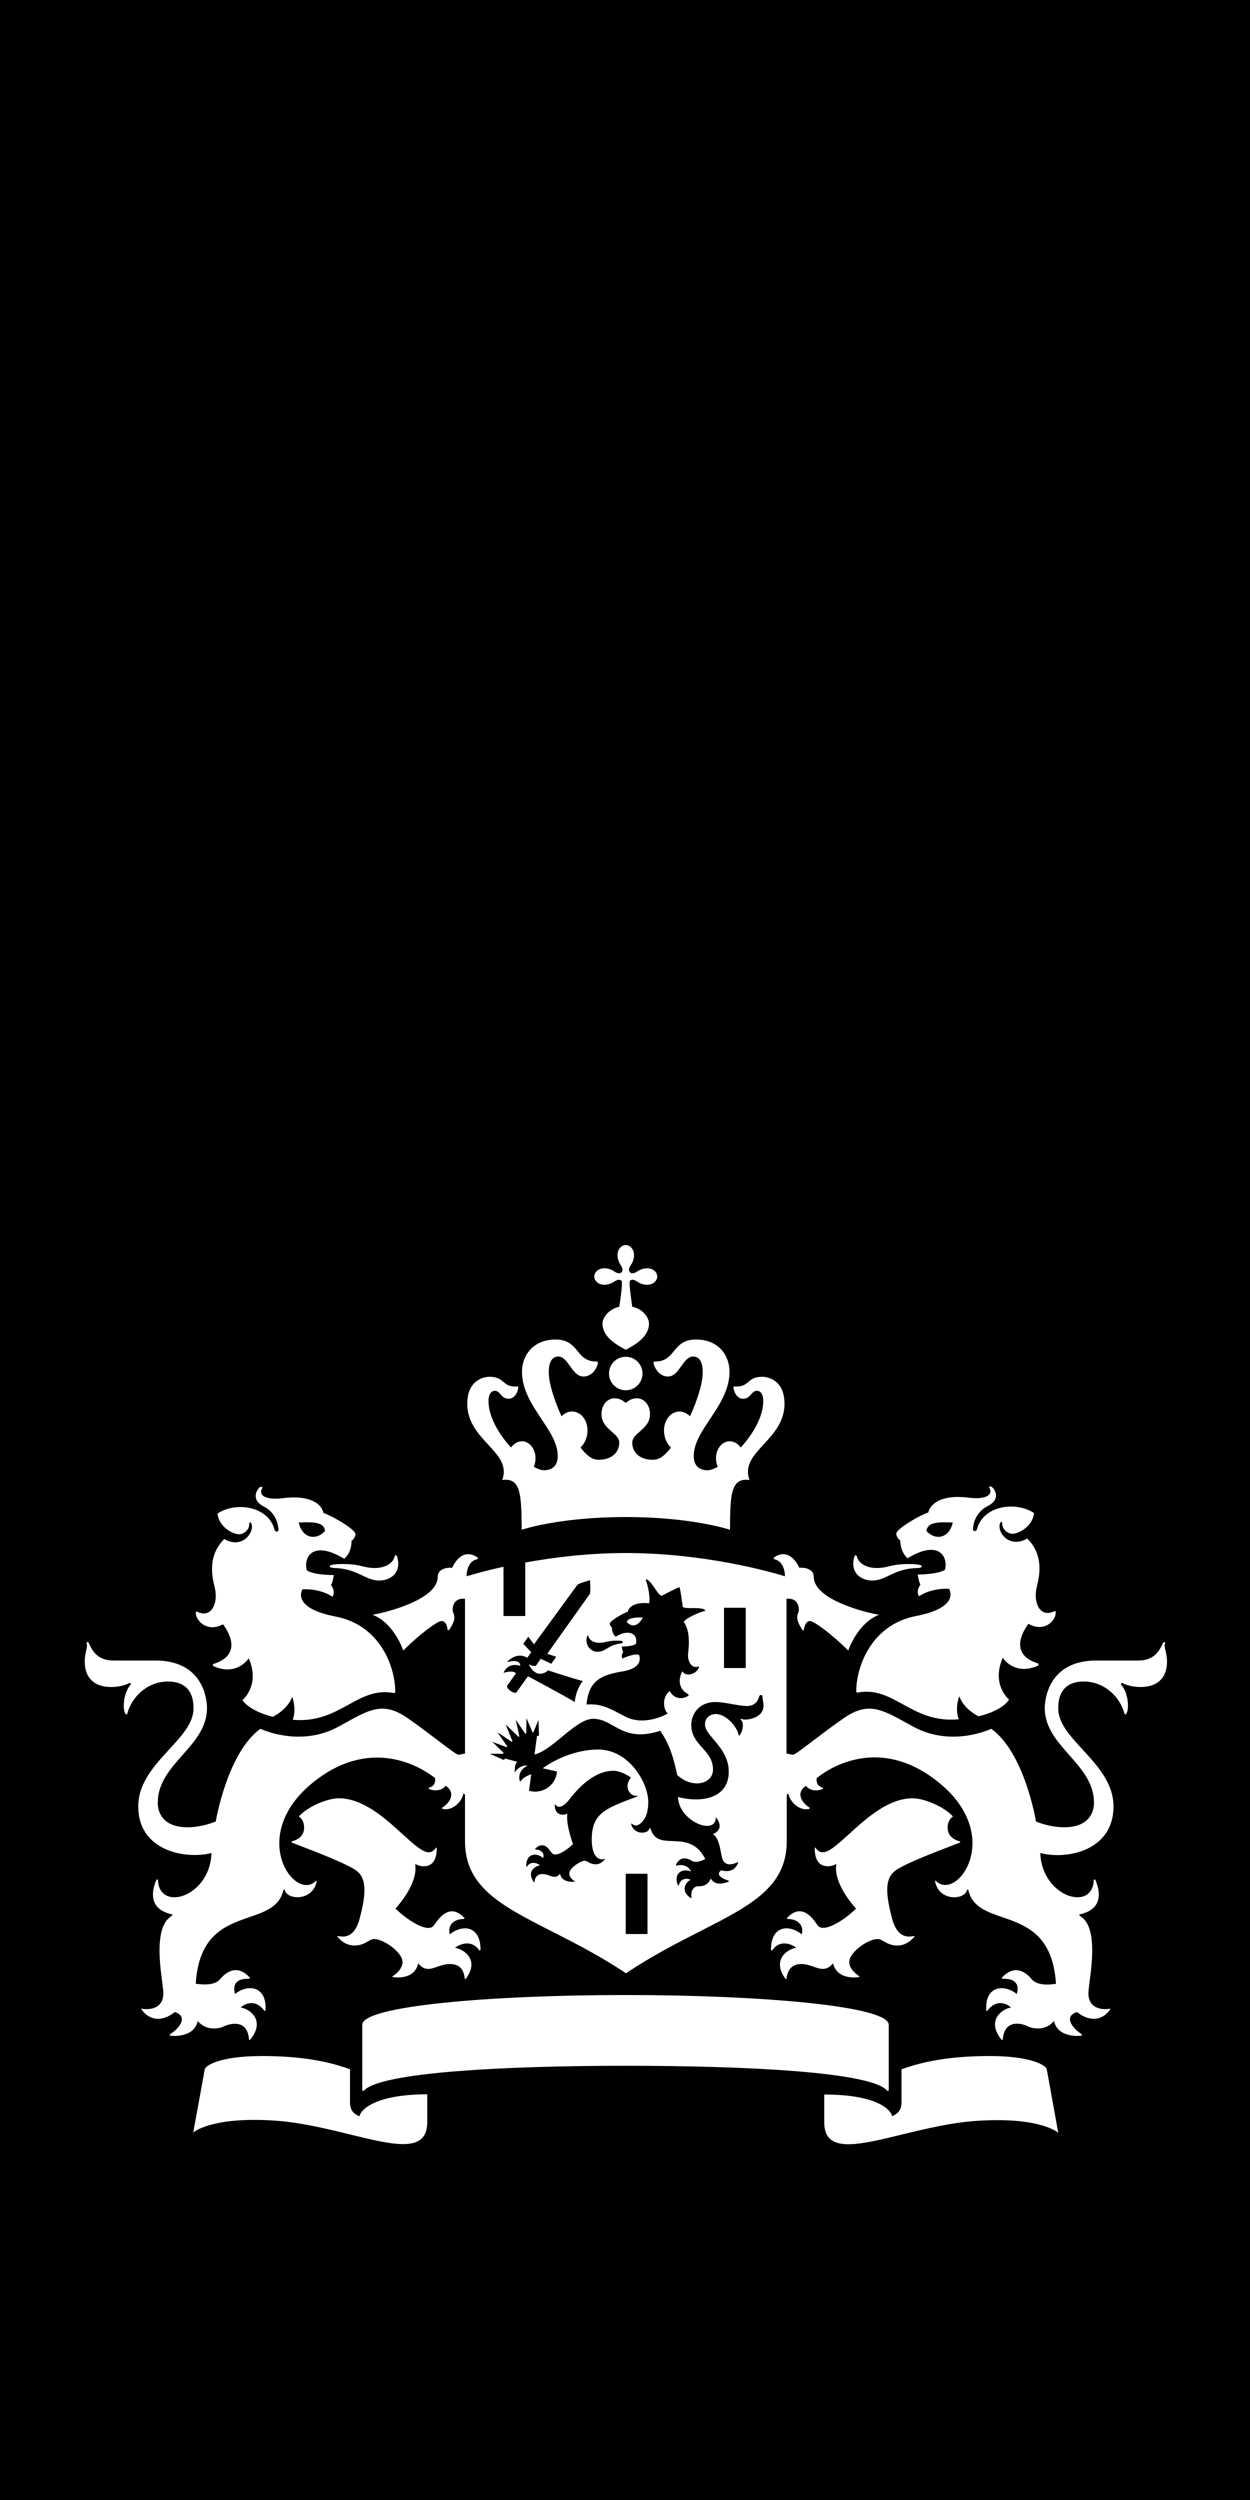 <svg xmlns="http://www.w3.org/2000/svg" width="50" height="100" viewBox="0 0 50 100" fill="none">
  <g clip-path="url(#clip0_2218_423)">
    <path fill-rule="evenodd" clip-rule="evenodd"
      d="M0 0H50V100H0V0ZM25.03 77.361H25.9V74.951H25.03V77.361ZM28.96 66.721H29.83V64.311H28.96V66.721ZM13.19 62.651C13.19 62.561 13.64 62.561 13.71 62.561C14.117 62.561 14.325 62.611 14.509 62.654C14.655 62.689 14.786 62.721 14.99 62.721C15.36 62.721 15.71 62.561 15.78 62.271C15.8 62.201 15.86 62.171 15.89 62.281C16.07 62.921 15.61 63.221 15.17 63.221C14.919 63.221 14.726 63.129 14.504 63.024C14.291 62.923 14.052 62.809 13.71 62.751C13.595 62.732 13.494 62.726 13.412 62.721C13.273 62.713 13.19 62.708 13.19 62.651ZM8.927 64.981C8.924 64.977 8.922 64.974 8.92 64.971C8.33 65.301 7.84 64.871 7.83 64.511C7.83 64.451 7.86 64.461 7.89 64.471C8.44 64.741 8.73 64.151 8.6 63.551C8.594 63.523 8.587 63.491 8.578 63.456C8.487 63.068 8.292 62.239 8.97 61.561C9.69 61.981 10.18 61.291 10.06 60.961C10.03 60.871 9.97 60.861 9.97 60.971C9.97 61.201 9.74 61.371 9.57 61.371C9.28 61.371 8.74 61.041 8.7 60.541C9.45 60.051 10.73 60.251 10.98 61.181C11.01 61.301 11.15 61.291 11.14 61.171C11.139 61.167 11.139 61.161 11.138 61.155C11.125 61.035 11.072 60.526 10.55 60.261C10.06 60.011 10.24 59.641 10.37 59.511C10.42 59.451 10.52 59.461 10.49 59.521C10.3 59.851 10.71 60.001 11.28 59.931C12.48 59.771 12.88 60.211 12.94 60.521C13.2 60.591 14.22 61.161 14.22 61.371C14.22 61.431 14.16 61.581 14.06 61.631C14.06 61.631 14.09 62.071 13.77 62.351C12.49 61.581 12.14 62.301 12.27 62.811C12.27 62.811 12.49 63.001 13.35 63.001C13.35 63.001 13.31 63.311 13.24 63.401C13.24 63.401 13.44 63.641 13.3 63.871C13.3 63.871 12.86 63.541 12.1 63.571C12.1 63.571 11.61 64.311 13.42 64.661C15.24 65.011 15.81 66.721 15.81 67.661C15.81 67.701 15.79 67.731 15.75 67.721C15.035 67.585 14.509 67.874 13.94 68.188C13.338 68.519 12.686 68.878 11.71 68.791C11.87 68.341 11.69 67.871 11.69 67.871C11.54 68.271 11.18 68.531 10.92 68.671C10.25 68.521 9.8 68.191 9.7 68.001C9.7 68.001 10.42 67.411 9.95 66.331C9.95 66.331 9.5 67.051 8.57 66.661C8.49 66.621 8.5 66.571 8.56 66.551C9.789 66.151 9.039 65.133 8.927 64.981ZM13 61.241C12.65 61.631 12.09 61.541 11.95 60.901C12.67 60.861 12.97 60.931 13 61.241ZM34.28 62.271C34.35 62.561 34.7 62.721 35.07 62.721C35.274 62.721 35.407 62.689 35.556 62.654C35.741 62.61 35.95 62.561 36.35 62.561C36.42 62.561 36.87 62.561 36.87 62.651C36.87 62.713 36.788 62.717 36.65 62.724C36.568 62.727 36.466 62.732 36.35 62.751C36.008 62.809 35.769 62.923 35.556 63.024C35.334 63.129 35.141 63.221 34.89 63.221C34.45 63.221 33.99 62.921 34.17 62.281C34.2 62.171 34.26 62.201 34.28 62.271ZM42.17 64.451C42.2 64.441 42.23 64.431 42.23 64.491C42.23 64.871 41.73 65.301 41.14 64.951C41.138 64.954 41.136 64.957 41.133 64.961C41.021 65.113 40.271 66.131 41.5 66.531C41.55 66.551 41.57 66.601 41.49 66.641C40.56 67.031 40.11 66.311 40.11 66.311C39.64 67.391 40.36 67.981 40.36 67.981C40.26 68.181 39.82 68.501 39.14 68.651C38.88 68.521 38.52 68.251 38.37 67.851C38.37 67.851 38.18 68.321 38.35 68.771C37.37 68.864 36.717 68.504 36.112 68.171C35.546 67.859 35.022 67.57 34.31 67.701C34.27 67.711 34.25 67.691 34.25 67.641C34.25 66.701 34.83 64.991 36.64 64.641C38.45 64.291 37.96 63.551 37.96 63.551C37.2 63.521 36.76 63.851 36.76 63.851C36.62 63.631 36.82 63.381 36.82 63.381C36.75 63.291 36.71 62.981 36.71 62.981C37.57 62.971 37.8 62.791 37.8 62.791C37.93 62.281 37.57 61.561 36.3 62.331C35.99 62.041 36.01 61.611 36.01 61.611C35.91 61.571 35.85 61.411 35.85 61.351C35.85 61.141 36.87 60.571 37.13 60.501C37.2 60.201 37.59 59.751 38.79 59.911C39.35 59.981 39.76 59.831 39.57 59.501C39.53 59.451 39.64 59.441 39.69 59.491C39.83 59.621 40.01 59.991 39.51 60.241C38.96 60.521 38.92 61.071 38.92 61.151C38.91 61.271 39.05 61.281 39.08 61.161C39.33 60.231 40.61 60.031 41.36 60.521C41.32 61.021 40.78 61.351 40.49 61.351C40.32 61.351 40.09 61.181 40.09 60.951C40.09 60.841 40.03 60.851 40 60.941C39.87 61.271 40.36 61.961 41.09 61.541C41.764 62.215 41.575 63.03 41.483 63.427C41.474 63.466 41.466 63.501 41.46 63.531C41.33 64.141 41.62 64.721 42.17 64.451ZM38.11 60.901C37.97 61.541 37.41 61.631 37.06 61.241C37.09 60.931 37.4 60.861 38.11 60.901ZM24.82 50.591C24.77 50.511 24.7 50.371 24.7 50.211C24.7 49.941 24.88 49.801 25.03 49.801C25.18 49.801 25.36 49.941 25.36 50.211C25.36 50.371 25.3 50.511 25.24 50.591C25.13 50.751 25.15 50.841 25.2 50.891C25.25 50.941 25.34 50.961 25.5 50.851C25.58 50.801 25.72 50.731 25.88 50.731C26.15 50.731 26.29 50.911 26.29 51.061C26.29 51.211 26.15 51.391 25.88 51.391C25.72 51.391 25.58 51.331 25.5 51.271C25.34 51.161 25.25 51.181 25.2 51.231C25.151 51.279 25.225 51.807 25.284 52.231L25.29 52.271C25.74 52.361 25.96 52.731 25.96 52.941C25.96 53.491 25.37 53.811 25.03 53.991L25.021 53.986C24.67 53.795 24.1 53.486 24.1 52.941C24.1 52.731 24.32 52.371 24.77 52.271C24.84 51.831 24.91 51.281 24.86 51.231C24.81 51.181 24.72 51.161 24.56 51.271C24.48 51.321 24.34 51.391 24.18 51.391C23.91 51.391 23.77 51.211 23.77 51.061C23.77 50.911 23.91 50.731 24.18 50.731C24.34 50.731 24.48 50.791 24.56 50.851C24.72 50.961 24.81 50.941 24.86 50.891C24.91 50.841 24.93 50.751 24.82 50.591ZM24.36 54.941C24.36 54.571 24.66 54.271 25.03 54.271C25.4 54.271 25.7 54.571 25.7 54.941C25.7 55.311 25.4 55.611 25.03 55.611C24.66 55.611 24.36 55.311 24.36 54.941ZM29.2 61.191C29.2 61.191 27.7 60.681 25.03 60.681C22.36 60.681 20.86 61.191 20.87 61.191C20.869 61.155 20.869 61.12 20.868 61.086C20.85 59.802 20.84 59.094 20.09 59.201C20.303 58.626 19.938 58.23 19.527 57.785C19.129 57.354 18.69 56.878 18.69 56.151C18.69 55.181 19.38 55.071 19.58 55.071C19.892 55.071 20.017 55.176 20.138 55.278C20.249 55.371 20.355 55.461 20.6 55.461C20.614 55.461 20.628 55.46 20.642 55.459C20.688 55.455 20.73 55.452 20.73 55.491C20.73 55.661 20.59 55.951 20.35 55.951C20.177 55.951 20.094 55.857 20.019 55.771C19.955 55.698 19.895 55.631 19.79 55.631C19.69 55.631 19.54 55.721 19.54 56.041C19.54 56.671 19.95 57.361 20.44 57.901C20.55 57.751 20.7 57.651 20.88 57.651C21.17 57.651 21.42 57.951 21.42 58.321C21.42 58.461 21.4 58.551 21.35 58.671C21.51 58.761 21.65 58.811 21.76 58.811C21.98 58.811 22.31 58.721 22.31 58.241C22.31 57.738 21.994 57.264 21.659 56.761C21.282 56.194 20.88 55.592 20.88 54.871C20.88 54.221 21.32 53.581 22.22 53.581C22.722 53.581 22.916 53.817 23.103 54.044C23.277 54.256 23.445 54.461 23.85 54.461C23.89 54.461 23.92 54.481 23.92 54.511C23.92 54.571 23.77 55.061 23.34 55.061C23.097 55.061 22.945 54.847 22.798 54.64C22.661 54.447 22.528 54.261 22.33 54.261C22.18 54.261 21.95 54.351 21.95 54.891C21.95 55.311 22.16 55.991 22.46 56.651C22.57 56.541 22.71 56.461 22.88 56.461C23.24 56.461 23.5 56.801 23.5 57.221C23.5 57.481 23.4 57.731 23.22 57.901C23.43 58.171 23.65 58.391 23.94 58.391C24.51 58.391 24.77 58.061 24.77 57.701C24.77 57.532 24.631 57.409 24.475 57.272C24.28 57.099 24.06 56.905 24.06 56.571C24.06 56.161 24.32 55.931 24.58 55.931C24.791 55.931 24.922 56.033 24.987 56.083C25.008 56.1 25.023 56.111 25.03 56.111C25.037 56.111 25.051 56.1 25.073 56.083C25.137 56.033 25.269 55.931 25.48 55.931C25.73 55.931 26 56.161 26 56.571C26 56.903 25.782 57.094 25.588 57.265C25.431 57.402 25.29 57.527 25.29 57.701C25.29 58.061 25.54 58.391 26.12 58.391C26.41 58.391 26.63 58.171 26.84 57.901C26.66 57.741 26.56 57.481 26.56 57.221C26.56 56.811 26.82 56.461 27.18 56.461C27.34 56.461 27.49 56.541 27.6 56.651C27.9 56.001 28.11 55.311 28.11 54.891C28.11 54.351 27.88 54.261 27.73 54.261C27.525 54.261 27.389 54.452 27.25 54.647C27.104 54.852 26.955 55.061 26.72 55.061C26.29 55.061 26.14 54.571 26.14 54.511C26.14 54.471 26.17 54.461 26.21 54.461C26.615 54.461 26.783 54.256 26.957 54.044C27.144 53.817 27.337 53.581 27.84 53.581C28.75 53.581 29.18 54.221 29.18 54.871C29.18 55.592 28.778 56.194 28.401 56.761C28.066 57.264 27.75 57.738 27.75 58.241C27.75 58.721 28.08 58.811 28.3 58.811C28.4 58.811 28.55 58.761 28.71 58.671C28.66 58.561 28.64 58.461 28.64 58.321C28.64 57.951 28.89 57.651 29.18 57.651C29.37 57.651 29.52 57.751 29.63 57.901C30.12 57.361 30.53 56.671 30.53 56.041C30.53 55.711 30.38 55.631 30.28 55.631C30.169 55.631 30.109 55.7 30.045 55.774C29.971 55.859 29.891 55.951 29.72 55.951C29.48 55.951 29.34 55.661 29.34 55.491C29.34 55.452 29.381 55.455 29.428 55.459C29.442 55.46 29.456 55.461 29.47 55.461C29.715 55.461 29.821 55.371 29.932 55.278C30.052 55.176 30.178 55.071 30.49 55.071C30.69 55.071 31.38 55.181 31.38 56.151C31.38 56.872 30.942 57.347 30.545 57.778C30.133 58.226 29.766 58.625 29.98 59.201C29.215 59.092 29.21 59.83 29.2 61.162L29.2 61.191ZM18.66 63.051C18.89 62.981 19.41 62.831 20.14 62.671V64.641H21.01V62.501C22.12 62.301 23.51 62.121 25.03 62.121C28.15 62.121 30.78 62.861 31.4 63.051C31.39 62.731 31.27 62.441 30.98 62.371C30.94 62.361 30.94 62.311 30.97 62.291C31.61 61.861 31.96 62.681 31.97 62.711C32.2 62.691 32.55 62.761 32.55 63.071C32.55 64.001 34.67 64.511 35.16 64.591C34.29 64.931 33.93 66.021 33.93 66.021C33.3 65.391 32.56 64.841 32.4 64.841C32.24 64.841 32.17 65.051 32.16 65.171C32.15 65.211 32.12 65.231 32.09 65.191C31.825 64.786 31.882 64.633 31.927 64.514C31.936 64.489 31.945 64.465 31.95 64.441C31.97 64.331 31.94 63.901 31.46 63.951V70.141L31.71 70.191C31.77 70.202 32.067 69.976 32.494 69.651C32.847 69.383 33.289 69.047 33.76 68.721C34.711 68.062 35.261 68.366 36.25 68.912C36.343 68.963 36.439 69.016 36.54 69.071C38.09 69.911 39.65 69.151 39.65 69.151C40.99 70.111 41.44 72.861 41.44 72.861C41.7 72.971 42.14 73.091 42.56 73.091C43.57 73.091 43.76 72.481 43.76 72.111C43.76 71.323 43.264 70.762 42.77 70.203C42.279 69.647 41.79 69.093 41.79 68.321C41.79 67.951 41.96 66.421 43.85 66.421H45.54C46.186 66.421 46.389 65.994 46.495 65.772C46.504 65.753 46.512 65.736 46.52 65.721C46.55 65.651 46.63 65.691 46.6 65.751C46.57 65.815 46.59 65.897 46.617 66.011C46.645 66.126 46.68 66.275 46.68 66.471C46.68 67.101 46.31 67.481 45.62 67.481C45.31 67.481 45.01 67.391 44.92 67.331C44.85 67.291 44.82 67.361 44.85 67.391C45.15 67.741 45.17 68.391 45.05 68.551C45.02 68.591 44.99 68.581 44.98 68.551C44.81 67.891 44.19 67.261 43.35 67.261C42.329 67.261 42.33 68.115 42.33 68.335V68.341C42.33 68.921 42.798 69.431 43.304 69.982C43.897 70.627 44.54 71.327 44.54 72.261C44.54 74.021 42.69 74.401 41.61 74.121C41.68 75.881 43.69 76.481 43.75 75.221C43.75 75.171 43.8 75.151 43.83 75.231C44.08 75.851 43.98 76.401 43.2 76.571C43.15 76.591 43.17 76.621 43.22 76.651C43.87 77.059 43.687 78.474 43.584 79.264C43.564 79.422 43.547 79.556 43.54 79.651C43.48 80.471 44.3 80.371 44.37 80.351C44.4 80.341 44.43 80.361 44.38 80.421C43.8 81.131 43.08 80.481 43.08 80.481C42.54 80.651 42.88 81.111 43.24 81.351C43.29 81.391 43.29 81.431 43.23 81.431C43.15 81.441 42.31 81.511 42.16 80.841C41.79 81.281 41.24 81.121 41.13 81.061C40.97 80.971 40.19 80.691 40.11 81.571C40.101 81.624 40.076 81.599 40.05 81.571C40.047 81.568 40.043 81.564 40.04 81.561C39.45 80.811 40.09 80.351 40.44 80.301C40.41 80.261 39.94 79.861 39.51 80.411C39.48 80.451 39.45 80.451 39.45 80.381C39.4 79.431 40.17 79.351 40.67 79.761L40.67 79.76C40.7 79.659 40.859 79.131 40.11 79.151C40.09 79.151 40.05 79.131 40.09 79.091C40.679 78.472 41.158 79.038 41.269 79.17L41.27 79.171C41.523 79.473 42.147 79.367 42.234 79.352L42.24 79.351C42.114 77.385 41.033 77.012 40.097 76.688C39.466 76.47 38.901 76.275 38.74 75.631C38.73 75.551 38.69 75.581 38.68 75.611C38.57 76.001 37.59 76.061 37.41 75.291C37.4 75.241 37.4 75.201 37.44 75.241C38.28 76.071 40.17 73.461 37.59 71.331C35.39 69.511 33.42 70.521 32.67 71.121C32.63 71.381 32.79 71.471 32.89 71.501C32.93 71.511 32.94 71.551 32.88 71.571C32.67 71.651 32.38 71.631 32.24 71.431C31.76 71.761 32.17 72.171 32.36 72.291C32.41 72.321 32.39 72.351 32.35 72.361C31.91 72.441 31.56 71.991 31.54 71.741L31.47 71.781V73.651C31.47 75.484 30.017 76.225 28.011 77.248C27.106 77.709 26.088 78.228 25.04 78.931C23.997 78.234 22.982 77.718 22.079 77.258C20.063 76.232 18.6 75.487 18.6 73.651V71.781L18.53 71.741C18.51 72.001 18.15 72.441 17.72 72.361C17.68 72.351 17.66 72.321 17.71 72.291C17.9 72.181 18.3 71.761 17.83 71.431C17.69 71.621 17.4 71.651 17.19 71.571C17.13 71.541 17.14 71.511 17.18 71.501C17.28 71.471 17.44 71.381 17.4 71.121C16.65 70.531 14.68 69.521 12.48 71.331C9.9 73.461 11.79 76.081 12.63 75.241C12.66 75.211 12.67 75.241 12.66 75.291C12.48 76.051 11.5 76.001 11.39 75.611C11.39 75.581 11.35 75.551 11.33 75.631C11.169 76.275 10.603 76.47 9.971 76.688C9.033 77.011 7.949 77.385 7.83 79.351C7.838 79.351 7.855 79.353 7.88 79.356C8.05 79.377 8.573 79.441 8.8 79.171C8.92 79.031 9.4 78.471 9.98 79.091C10.01 79.121 9.98 79.151 9.96 79.151C9.255 79.132 9.363 79.599 9.395 79.738C9.397 79.747 9.399 79.755 9.4 79.761C9.9 79.351 10.67 79.431 10.62 80.381C10.62 80.461 10.59 80.451 10.56 80.411C10.13 79.861 9.66 80.261 9.63 80.301C9.99 80.351 10.62 80.811 10.03 81.561C10 81.591 9.96 81.631 9.96 81.571C9.89 80.691 9.1 80.981 8.94 81.061C8.83 81.121 8.28 81.281 7.91 80.841C7.76 81.511 6.92 81.441 6.84 81.431C6.78 81.431 6.77 81.391 6.83 81.351C7.2 81.111 7.53 80.651 6.99 80.481C6.99 80.481 6.27 81.131 5.69 80.421C5.63 80.351 5.67 80.341 5.7 80.351C5.77 80.371 6.59 80.471 6.53 79.651C6.523 79.556 6.506 79.422 6.486 79.264C6.383 78.474 6.2 77.059 6.85 76.651C6.9 76.611 6.92 76.581 6.87 76.571C6.09 76.401 5.99 75.851 6.24 75.231C6.27 75.151 6.32 75.161 6.32 75.221C6.38 76.481 8.4 75.881 8.46 74.121C7.39 74.391 5.53 74.021 5.53 72.261C5.53 71.321 6.175 70.62 6.768 69.976C7.273 69.427 7.74 68.92 7.74 68.341L7.74 68.335C7.74 68.115 7.74 67.261 6.72 67.261C5.88 67.261 5.26 67.891 5.09 68.551C5.09 68.581 5.05 68.591 5.02 68.551C4.9 68.401 4.92 67.741 5.22 67.391C5.25 67.351 5.21 67.291 5.15 67.331C5.06 67.391 4.76 67.481 4.45 67.481C3.76 67.481 3.39 67.101 3.39 66.471C3.39 66.27 3.424 66.12 3.451 66.004C3.476 65.894 3.494 65.814 3.47 65.751C3.44 65.691 3.51 65.641 3.55 65.721C3.56 65.739 3.57 65.761 3.581 65.784C3.688 66.005 3.889 66.421 4.53 66.421H6.22C8.11 66.421 8.28 67.941 8.28 68.321C8.28 69.093 7.791 69.647 7.3 70.203C6.806 70.762 6.31 71.323 6.31 72.111C6.31 72.471 6.49 73.091 7.51 73.091C7.92 73.091 8.36 72.971 8.63 72.861C8.63 72.861 9.09 70.101 10.42 69.151C10.42 69.151 11.98 69.911 13.53 69.071C13.634 69.014 13.734 68.959 13.83 68.906C14.811 68.364 15.352 68.065 16.3 68.721C16.748 69.034 17.173 69.357 17.52 69.62C17.97 69.961 18.288 70.202 18.35 70.191L18.6 70.141V63.951C18.12 63.901 18.09 64.331 18.11 64.441C18.116 64.469 18.126 64.495 18.136 64.523C18.183 64.645 18.238 64.792 17.97 65.191C17.94 65.221 17.9 65.211 17.9 65.171C17.89 65.051 17.83 64.841 17.66 64.841C17.49 64.841 16.76 65.391 16.13 66.021C16.13 66.021 15.77 64.921 14.9 64.591C15.39 64.511 17.51 64.001 17.51 63.071C17.51 62.761 17.86 62.691 18.09 62.711C18.1 62.681 18.44 61.861 19.09 62.291C19.13 62.311 19.12 62.361 19.08 62.371C18.79 62.431 18.67 62.731 18.66 63.051ZM14 84.101C14 84.411 14.15 84.561 14.38 84.651C14.38 84.541 14.73 83.781 17.09 83.771V84.891C17.09 86.134 15.764 85.81 14.005 85.379C13.061 85.148 11.994 84.887 10.94 84.821C8.43 84.661 7.73 85.301 7.73 85.301L8.19 82.771C8.22 82.631 8.76 82.241 10.49 82.241C12.475 82.241 13.512 82.601 13.937 82.749C13.96 82.757 13.981 82.764 14 82.771V84.101ZM32.97 84.901V83.781C35.34 83.781 35.69 84.541 35.68 84.651C35.91 84.551 36.06 84.401 36.06 84.101V82.771C36.083 82.763 36.109 82.754 36.138 82.745C36.579 82.594 37.615 82.241 39.57 82.241C41.3 82.241 41.85 82.631 41.87 82.771L42.33 85.311C42.33 85.311 41.63 84.671 39.12 84.831C38.066 84.897 36.999 85.157 36.057 85.386C34.297 85.815 32.97 86.138 32.97 84.901ZM35.48 83.621C34.84 82.881 29.9 82.631 25.03 82.631C20.17 82.631 15.23 82.891 14.56 83.621C14.51 83.671 14.49 83.611 14.49 83.571V80.991C14.49 80.241 19.59 79.801 25.02 79.801C30.45 79.801 35.55 80.241 35.55 80.991V83.571C35.55 83.621 35.53 83.681 35.48 83.621ZM20.2 70.341L20.69 70.471C20.601 70.566 20.596 70.685 20.593 70.777C20.591 70.819 20.589 70.855 20.58 70.881C20.58 70.891 20.59 70.891 20.6 70.881C20.65 70.811 20.8 70.611 21.08 70.621C21.091 70.621 21.096 70.621 21.096 70.622C21.097 70.624 21.094 70.626 21.09 70.631C21 70.671 20.69 70.861 20.79 71.241C20.79 71.261 20.81 71.261 20.82 71.251C20.94 71.081 21.16 71.001 21.25 70.971L21.16 71.631C21.67 71.781 22.23 71.441 22.28 70.861L21.71 70.731C22.33 70.281 23.16 69.981 23.93 69.981C25.15 69.981 25.93 71.301 25.93 72.081C25.93 72.271 25.91 72.561 25.76 72.781C25.53 73.101 25.36 73.031 25.28 72.951C25.25 72.931 25.24 72.941 25.25 72.971C25.35 73.391 25.9 73.371 25.97 73.161C25.99 73.101 26.01 73.121 26.02 73.141C26.156 73.616 26.505 73.629 26.904 73.643C27.353 73.659 27.866 73.678 28.21 74.361C28.18 74.381 27.86 74.551 27.67 74.431C27.3 74.201 27.11 74.431 27.04 74.591C27.03 74.621 27.04 74.631 27.06 74.621C27.46 74.531 27.62 74.791 27.64 74.861C27.34 74.731 26.92 74.881 27.11 75.401C27.12 75.431 27.14 75.431 27.15 75.401C27.28 75.041 27.59 75.171 27.62 75.191C27.44 75.281 27.19 75.631 27.63 75.921C27.65 75.931 27.66 75.921 27.66 75.901C27.62 75.641 27.74 75.451 27.93 75.451L27.939 75.451C28.045 75.451 28.304 75.452 28.43 75.141C28.61 75.451 28.97 75.331 29.14 75.271C29.16 75.251 29.16 75.231 29.13 75.221C28.9 75.151 28.6 74.991 28.85 74.811C28.85 74.811 29.34 74.991 29.52 74.521C29.54 74.491 29.53 74.471 29.5 74.491C29.498 74.492 29.493 74.494 29.485 74.497C29.398 74.537 28.981 74.725 28.88 74.301C28.868 74.247 28.856 74.186 28.844 74.124C28.786 73.825 28.716 73.462 28.51 73.371C28.79 73.251 28.88 73.031 28.67 72.731C28.66 72.711 28.63 72.681 28.63 72.731C28.6 73.421 27.15 72.851 27.12 71.881C28.14 72.141 29.15 71.891 29.15 70.871C29.15 70.292 28.818 69.901 28.547 69.582C28.359 69.36 28.2 69.173 28.2 68.981C28.2 68.641 28.49 68.561 28.63 68.561C29.02 68.561 29.47 69.031 29.55 69.411C29.55 69.431 29.57 69.431 29.59 69.411C29.73 69.211 29.76 68.891 29.64 68.801C29.61 68.771 29.64 68.731 29.68 68.761C29.77 68.831 30.54 68.761 30.54 68.231C30.54 68.134 30.525 68.057 30.514 67.995C30.503 67.941 30.495 67.898 30.5 67.861C30.51 67.791 30.4 67.771 30.37 67.851L30.367 67.86C30.326 67.984 30.241 68.241 29.87 68.241C29.717 68.241 29.511 68.204 29.296 68.166C29.062 68.124 28.818 68.081 28.62 68.081C27.91 68.081 27.65 68.621 27.65 68.991C27.65 69.416 27.873 69.664 28.093 69.91C28.308 70.149 28.52 70.386 28.52 70.781C28.52 71.371 27.69 71.561 27.09 71.001C26.94 70.311 26.8 69.811 26.41 69.231C25.441 69.545 24.963 69.274 24.532 69.029C24.279 68.885 24.041 68.751 23.73 68.751C23.355 68.751 22.916 69.113 22.478 69.475C22.098 69.788 21.718 70.102 21.38 70.181L21.48 69.441L21.56 69.421L21.54 68.801C21.54 68.801 21.37 69.201 21.35 69.261C21.33 69.311 21.31 69.311 21.29 69.271C21.22 69.091 21.06 68.731 21.06 68.731C21.06 68.731 21.05 69.211 21.05 69.321C21.05 69.351 21.02 69.361 21 69.331L20.63 68.791C20.63 68.791 20.72 69.211 20.77 69.441C20.78 69.471 20.75 69.481 20.73 69.461L20.23 68.981L20.49 69.631C20.5 69.661 20.48 69.681 20.45 69.661C20.36 69.601 19.9 69.291 19.9 69.291C19.9 69.291 20.12 69.611 20.28 69.841C20.3 69.871 20.29 69.891 20.25 69.881C19.92 69.761 19.69 69.671 19.69 69.671C19.69 69.671 19.9 69.871 20.13 70.101C20.15 70.121 20.15 70.151 20.1 70.151H19.59L20.16 70.401L20.2 70.341ZM21.976 75.023C22.128 75.078 22.258 75.125 22.4 74.951C22.474 75.277 22.802 75.273 22.959 75.271C22.97 75.271 22.98 75.271 22.99 75.271C22.99 75.271 23 75.261 22.99 75.251C22.83 75.151 22.77 75.031 22.77 74.941C22.77 74.711 23.24 74.431 23.38 74.431C23.439 74.431 23.482 74.456 23.532 74.485C23.6 74.524 23.68 74.571 23.83 74.571C23.94 74.571 24.07 74.521 24.19 74.381C24.21 74.361 24.2 74.351 24.18 74.361C23.86 74.441 23.67 74.131 23.67 73.581C23.67 72.539 24.211 72.338 25.425 71.885L25.49 71.861C25.51 71.851 25.51 71.821 25.48 71.831C25.24 71.881 24.91 71.501 25.24 71.101C25.02 70.951 24.75 70.831 24.54 70.831C23.683 70.831 23.013 71.677 22.795 71.953C22.771 71.983 22.753 72.006 22.74 72.021C22.62 72.161 22.37 72.401 22.22 72.191C22.2 72.161 22.19 72.171 22.19 72.201C22.19 72.621 22.53 72.631 22.67 72.551C22.68 72.541 22.69 72.541 22.69 72.561C22.64 73.001 22.91 73.741 22.92 73.761C22.89 73.801 22.48 74.181 22.2 74.181C22.115 74.181 22.06 74.107 21.999 74.025C21.924 73.924 21.84 73.811 21.68 73.811C21.59 73.811 21.5 73.851 21.41 73.951C21.4 73.961 21.4 73.981 21.43 73.981C21.65 73.991 21.78 74.121 21.73 74.321C21.45 74.091 21.04 74.131 21.05 74.651C21.05 74.671 21.07 74.681 21.08 74.661C21.27 74.381 21.57 74.581 21.6 74.611C21.4 74.641 21.05 74.871 21.36 75.291C21.37 75.301 21.38 75.301 21.38 75.281C21.38 75.191 21.43 74.961 21.7 74.961C21.802 74.961 21.893 74.993 21.976 75.023ZM25.71 64.701C25.32 64.681 25.06 64.761 25.08 64.891C25.27 65.091 25.52 65.071 25.71 64.701ZM24.88 65.641C24.84 65.631 24.54 65.601 24.26 65.671C23.81 65.791 23.58 65.621 23.54 65.461C23.53 65.411 23.49 65.411 23.48 65.461C23.38 65.821 23.65 66.071 23.89 66.071C24.064 66.071 24.163 66.011 24.28 65.94C24.41 65.861 24.563 65.768 24.87 65.731C24.92 65.721 24.92 65.651 24.88 65.641ZM17.502 78.668C17.221 78.766 16.978 78.85 16.73 78.531C16.59 79.171 15.88 79.111 15.71 79.081C15.69 79.081 15.69 79.061 15.7 79.051C15.93 78.911 16.1 78.701 16.1 78.481C16.1 78.081 15.33 77.561 14.97 77.561C14.883 77.561 14.805 77.605 14.713 77.658C14.583 77.732 14.426 77.821 14.18 77.821C13.96 77.821 13.71 77.731 13.5 77.471C13.49 77.451 13.49 77.441 13.52 77.441C13.526 77.442 13.532 77.443 13.538 77.444C13.729 77.477 14.177 77.554 14.39 76.731C14.62 75.841 14.69 75.201 14.3 74.861C13.976 74.585 12.637 74.073 11.81 73.757C11.769 73.741 11.729 73.726 11.69 73.711C11.65 73.691 11.65 73.661 11.69 73.651C11.91 73.591 12.13 73.451 12.16 73.181C12.18 73.011 12.14 72.771 11.95 72.661C12.34 72.231 13.13 71.931 13.55 71.931C14.527 71.931 15.411 72.737 16.099 73.364C16.538 73.763 16.897 74.091 17.15 74.091C17.23 74.091 17.33 74.061 17.43 73.921C17.45 73.891 17.47 73.891 17.47 73.941C17.47 74.591 17.12 74.651 16.94 74.651C16.83 74.651 16.72 74.621 16.64 74.571C16.62 74.561 16.61 74.571 16.61 74.591C16.61 74.604 16.612 74.623 16.614 74.644C16.617 74.671 16.62 74.703 16.62 74.731C16.62 75.501 15.82 76.341 15.82 76.341C16.19 76.721 17.1 77.361 17.35 77.021C17.362 77.006 17.379 76.983 17.4 76.953C17.567 76.718 18.001 76.107 18.57 76.711C18.59 76.731 18.57 76.761 18.53 76.761C18.17 76.761 17.89 77.001 17.99 77.371C18.51 76.961 19.22 77.031 19.22 77.981C19.22 78.021 19.18 78.031 19.16 78.001C18.81 77.511 18.28 77.841 18.2 77.911C18.56 77.971 19.19 78.391 18.64 79.141C18.61 79.171 18.59 79.171 18.59 79.141C18.54 78.641 18.24 78.561 17.99 78.561C17.812 78.561 17.652 78.616 17.502 78.668ZM34.37 79.051C34.39 79.061 34.38 79.081 34.36 79.081C34.19 79.111 33.48 79.171 33.32 78.531C33.065 78.851 32.818 78.765 32.538 78.667C32.39 78.616 32.233 78.561 32.06 78.561C31.82 78.561 31.52 78.651 31.46 79.141C31.45 79.171 31.43 79.171 31.41 79.141C30.87 78.391 31.49 77.961 31.85 77.911C31.78 77.841 31.24 77.511 30.9 78.001C30.88 78.031 30.84 78.021 30.84 77.981C30.84 77.031 31.55 76.961 32.07 77.371C32.17 77.001 31.89 76.761 31.53 76.761C31.48 76.761 31.47 76.741 31.49 76.711C32.068 76.097 32.507 76.73 32.668 76.962C32.685 76.987 32.699 77.007 32.71 77.021C32.97 77.351 33.88 76.721 34.24 76.341C34.24 76.341 33.44 75.501 33.44 74.731C33.44 74.703 33.443 74.671 33.446 74.644C33.448 74.623 33.45 74.604 33.45 74.591C33.45 74.571 33.44 74.561 33.42 74.571C33.34 74.621 33.22 74.651 33.12 74.651C32.94 74.651 32.59 74.591 32.59 73.941C32.59 73.891 32.61 73.891 32.63 73.921C32.72 74.061 32.83 74.091 32.91 74.091C33.163 74.091 33.522 73.763 33.961 73.364C34.649 72.737 35.533 71.931 36.51 71.931C36.93 71.931 37.72 72.231 38.12 72.661C37.93 72.781 37.89 73.011 37.91 73.181C37.94 73.451 38.16 73.591 38.38 73.651C38.42 73.661 38.42 73.691 38.38 73.711C38.328 73.731 38.274 73.751 38.217 73.773C37.387 74.09 36.079 74.589 35.77 74.861C35.37 75.201 35.45 75.841 35.68 76.731C35.894 77.559 36.355 77.476 36.536 77.443C36.541 77.442 36.545 77.442 36.55 77.441C36.58 77.431 36.59 77.451 36.57 77.471C36.36 77.731 36.11 77.821 35.89 77.821C35.646 77.821 35.493 77.733 35.365 77.66C35.272 77.607 35.192 77.561 35.1 77.561C34.73 77.561 33.97 78.081 33.97 78.481C33.97 78.701 34.15 78.901 34.37 79.051ZM21.17 66.581C21.23 66.611 21.4 66.681 21.45 66.611L21.63 66.351L22.05 66.551L22.25 66.271L21.89 66.151L23.59 63.761C23.63 63.701 23.61 63.341 23.6 63.211C23.48 63.241 23.13 63.341 23.09 63.401L21.36 65.771L21.13 65.471L20.93 65.751L21.25 66.091L21.09 66.311C20.73 66.091 20.4 66.351 20.29 66.471C20.28 66.481 20.29 66.481 20.3 66.481C20.41 66.451 20.81 66.361 20.81 66.631C20.37 66.501 20.2 66.791 20.15 66.891C20.14 66.911 20.15 66.911 20.16 66.911C20.24 66.881 20.52 66.811 20.64 66.931L20.29 67.421C20.21 67.521 20.58 67.791 20.66 67.691L21.12 67.051C21.12 67.051 22.62 67.851 22.99 68.081C23.02 67.771 23.13 67.481 23.31 67.241C22.85 67.121 21.91 66.811 21.91 66.811C21.87 66.891 21.71 66.951 21.6 66.951C21.36 66.951 21.2 66.681 21.16 66.591C21.15 66.581 21.16 66.571 21.17 66.581ZM27.94 66.661C27.65 66.761 27.52 66.441 27.52 66.221C27.52 66.186 27.525 66.134 27.531 66.07C27.559 65.784 27.611 65.254 27.35 64.871C27.44 64.721 27.99 64.481 28.16 64.451C28.22 64.441 28.22 64.401 28.16 64.371C28.047 64.322 27.863 64.323 27.693 64.324C27.517 64.326 27.356 64.327 27.31 64.271C27.31 64.271 27.21 63.511 27.18 63.491C27.15 63.471 26.47 63.831 26.47 63.831C26.392 63.826 26.297 63.687 26.195 63.538C26.101 63.4 26 63.253 25.9 63.191C25.85 63.161 25.82 63.181 25.84 63.231C25.91 63.381 26.03 63.971 25.96 64.131C25.35 64.071 25.15 64.301 25.11 64.471C24.96 64.511 24.39 64.831 24.39 64.951C24.39 64.991 24.43 65.071 24.48 65.101C24.48 65.101 24.45 65.311 24.63 65.471C25.02 65.201 25.53 65.251 25.44 65.751C25.44 65.751 25.35 65.861 24.87 65.861C24.87 65.861 24.89 66.031 24.93 66.081C24.93 66.081 24.82 66.211 24.9 66.341C24.9 66.341 25.33 66.131 25.56 66.191C25.65 66.431 25.57 66.751 24.88 66.861C24.02 67.001 23.55 67.241 23.46 68.181C24 68.132 24.378 68.331 24.777 68.541C24.872 68.591 24.969 68.642 25.07 68.691C25.85 69.051 26.71 68.541 26.71 68.541C26.52 68.371 26.48 67.871 26.79 67.641C26.95 67.961 27.3 67.991 27.53 67.831C27.55 67.811 27.55 67.781 27.53 67.771C27.16 67.571 27.11 67.221 27.29 66.851C27.48 67.131 27.92 66.911 27.96 66.671C27.97 66.661 27.95 66.651 27.94 66.661Z"
      fill="currentColor"></path>
  </g>
  <defs>
    <clipPath id="clip0_2218_423">
      <rect width="50" height="100" fill="white"></rect>
    </clipPath>
  </defs>
</svg>